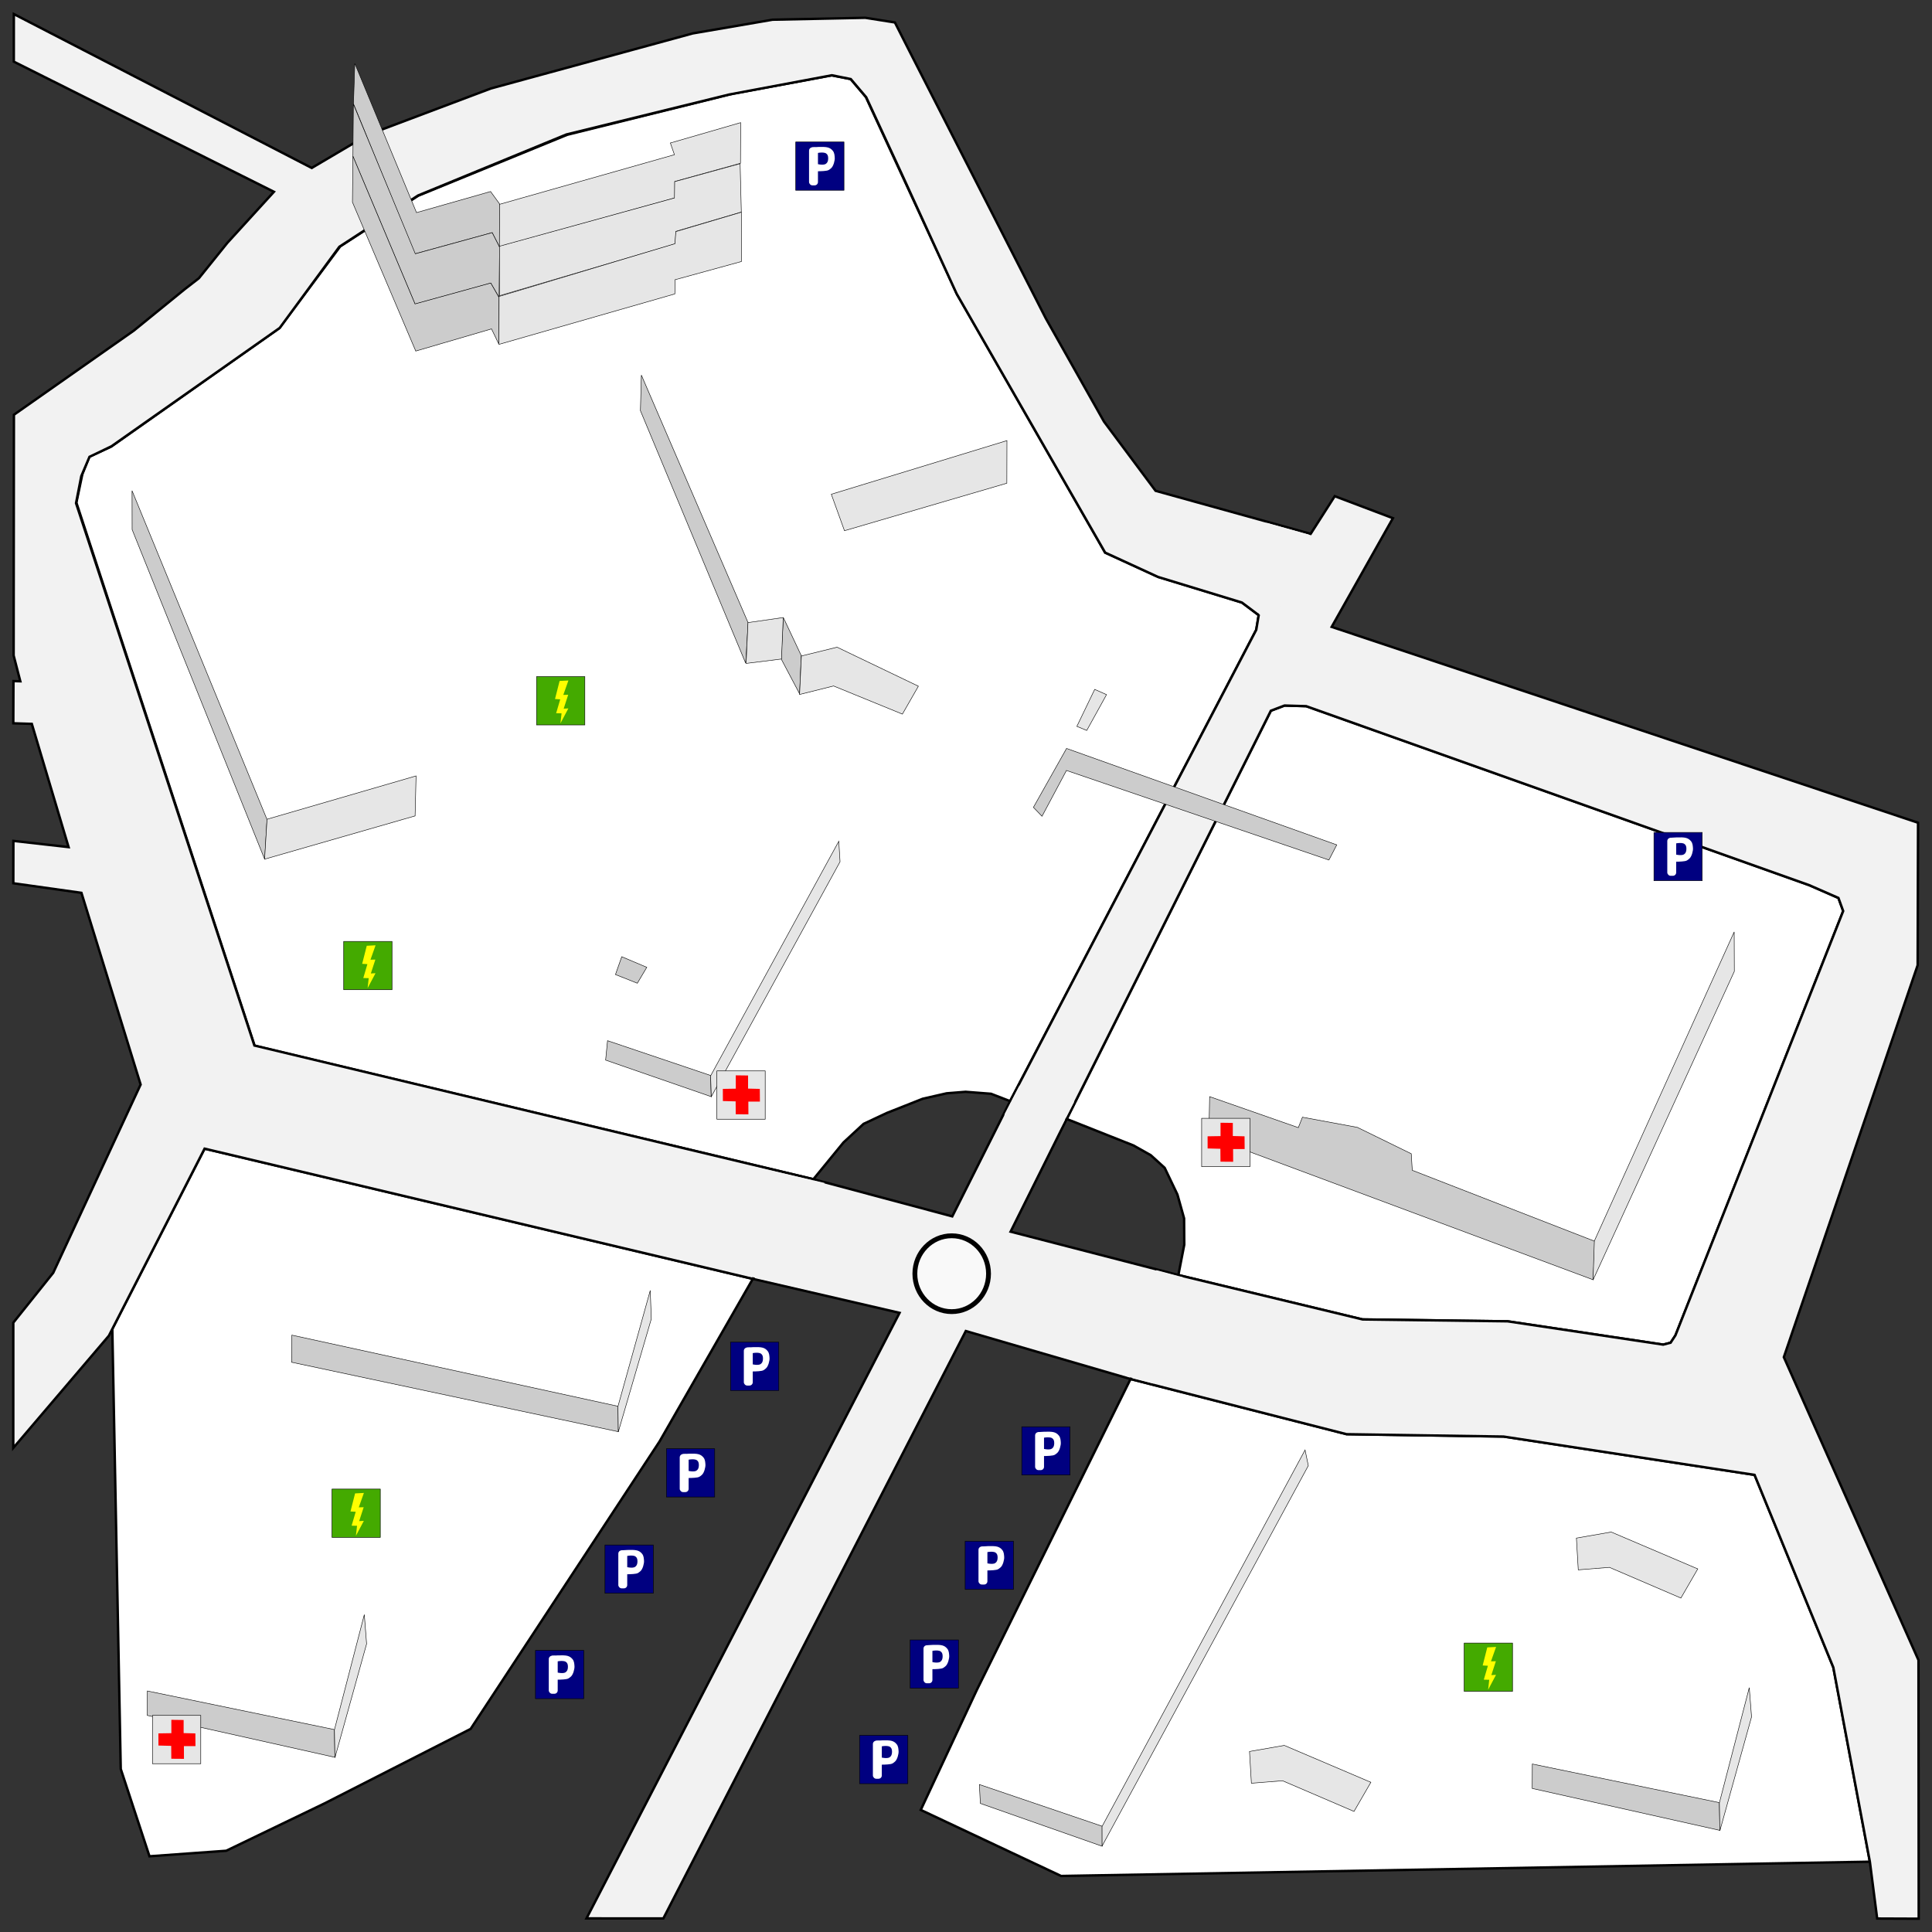 <?xml version="1.0" encoding="UTF-8" standalone="no"?>
<!-- Created with Inkscape (http://www.inkscape.org/) -->

<svg
   width="800"
   height="800"
   viewBox="0 0 211.667 211.667"
   version="1.1"
   id="svg5"
   inkscape:version="1.2.1 (0f2f062aeb, 2022-09-21, custom)"
   sodipodi:docname="map_background.svg"
   xml:space="preserve"
   xmlns:inkscape="http://www.inkscape.org/namespaces/inkscape"
   xmlns:sodipodi="http://sodipodi.sourceforge.net/DTD/sodipodi-0.dtd"
   xmlns="http://www.w3.org/2000/svg"
   xmlns:svg="http://www.w3.org/2000/svg"><rect x="0" y="0" width="211.667" height="211.667" fill="#333333" stroke="none"/><sodipodi:namedview
     id="namedview7"
     pagecolor="#ffffff"
     bordercolor="#000000"
     borderopacity="0.25"
     inkscape:showpageshadow="2"
     inkscape:pageopacity="0.0"
     inkscape:pagecheckerboard="0"
     inkscape:deskcolor="#d1d1d1"
     inkscape:document-units="mm"
     showgrid="false"
     inkscape:zoom="0.35355339"
     inkscape:cx="-135.7645"
     inkscape:cy="683.06515"
     inkscape:window-width="1846"
     inkscape:window-height="1016"
     inkscape:window-x="0"
     inkscape:window-y="0"
     inkscape:window-maximized="1"
     inkscape:current-layer="layer1" /><defs
     id="defs2" /><g
     inkscape:label="Layer 1"
     inkscape:groupmode="layer"
     id="layer1"><path
       style="fill:#ffffff;stroke:#000000;stroke-width:0.265;stroke-dasharray:none"
       d="M 27.896,114.572 8.368,55.07 9.027,51.93 9.79,50.028 12.181,48.93 30.606,35.952 l 6.666,-8.957 8.545,-5.552 16.326,-6.677 18.094,-4.491 10.876,-2.018 2.083,0.404 1.667,1.966 10.003,21.647 16.212,28.273 5.813,2.663 9.172,2.805 1.84,1.381 -0.272,1.608 -26.963,51.637 -2.092,-0.81 -2.789,-0.216 -2.074,0.165 -2.621,0.598 -3.921,1.551 -2.56,1.2 -2.199,2.036 -3.298,4.029 z"
       id="path262" /><path
       style="fill:#ffffff;stroke:#000000;stroke-width:0.265;stroke-dasharray:none"
       d="m 140.733,77.3 -1.497,0.566 -22.367,44.729 7.311,2.898 1.898,1.069 1.52,1.383 1.398,2.923 0.731,2.612 0.02,2.889 -0.646,3.325 20.165,4.858 15.935,0.211 17.023,2.553 0.808,-0.208 0.528,-0.797 8.667,-21.92 9.711,-24.576 -0.522,-1.437 -3.214,-1.404 -55.099,-19.605 z"
       id="path480"
       sodipodi:nodetypes="ccccccccccccccccccccc" /><path
       style="fill:#ffffff;stroke:#000000;stroke-width:0.265;stroke-dasharray:none"
       d="m 22.411,125.844 -10.105,19.75 0.924,48.21 3.148,9.567 8.408,-0.606 10.771,-5.189 16.005,-8.159 20.691,-31.483 10.225,-17.824 z"
       id="path482"
       sodipodi:nodetypes="cccccccccc" /><path
       style="fill:#ffffff;stroke:#000000;stroke-width:0.265;stroke-dasharray:none"
       d="m 123.861,151.085 23.668,6.042 17.195,0.257 27.505,4.202 8.627,21.09 4.002,21.289 -88.605,1.564 -15.376,-7.237 6.14,-13.139 z"
       id="path531"
       sodipodi:nodetypes="cccccccccc" /><path
       style="fill:#f2f2f2;stroke:#000000;stroke-width:0.265;stroke-dasharray:none;stroke-opacity:1"
       d="M 137.902,67.393 136.062,66.012 126.87,63.207 121.078,60.542 104.801,32.168 98.841,19.161 94.9,10.651 93.211,8.662 91.137,8.245 79.877,10.357 62.041,14.736 45.796,21.419 37.181,27.033 30.645,35.927 12.205,48.897 9.805,50.048 8.906,52.169 8.329,55.124 27.871,114.544 89.115,129.197 82.476,140.11 22.414,125.845 11.923,146.348 1.455,158.633 1.458,144.909 5.831,139.445 15.407,118.822 8.922,97.818 1.459,96.769 1.468,92.128 7.515,92.809 3.486,79.306 1.458,79.243 1.474,74.62 2.226,74.641 1.494,71.812 1.525,45.441 l 13.137,-9.219 5.546,-4.512 1.579,-1.223 3.118,-3.875 5.106,-5.599 L 1.513,6.753 1.516,1.54 34.153,18.401 40.305,14.769 53.779,9.696 75.896,3.661 84.641,2.16 94.8,1.949 l 3.244,0.512 1.588,3.13 14.944,29.29 6.375,11.308 5.651,7.583 16.999,4.718 z"
       id="path1477"
       sodipodi:nodetypes="ccccccccccccccccccccccccccccccccccccccccccccccccccccccccc" /><path
       style="fill:#f2f2f2;stroke:#000000;stroke-width:0.265;stroke-dasharray:none;stroke-opacity:1"
       d="m 110.67,120.641 26.961,-51.635 0.271,-1.611 8.329,-13.033 6.373,2.41 -6.709,11.909 64.241,21.456 -0.042,15.61 -14.661,42.941 14.752,33.193 0.025,28.329 -4.55,-0.018 -0.801,-6.228 -4.004,-21.289 -8.627,-21.089 -27.499,-4.199 -17.199,-0.259 -23.669,-6.045 5.234,-11.392 20.19,4.865 15.885,0.206 17.045,2.552 0.519,-0.134 0.295,-0.075 0.529,-0.809 18.378,-46.484 -0.521,-1.437 -0.807,-0.352 -2.395,-1.048 -55.111,-19.609 -2.371,-0.07 -1.5,0.569 -22.366,44.727 z"
       id="path4660"
       sodipodi:nodetypes="cccccccccccccccccccccccccccccccccc" /><path
       style="fill:#f2f2f2;stroke:#000000;stroke-width:0.265;stroke-dasharray:none;stroke-opacity:1"
       d="m 64.256,210.176 34.299,-66.342 -16.079,-3.724 6.64,-10.914 15.213,4.07 6.342,-12.624 6.196,1.952 -6.148,12.346 18.379,4.752 -5.235,11.391 -18.05,-5.258 -33.138,64.355 z"
       id="path4662"
       sodipodi:nodetypes="ccccccccccccc" /><rect
       style="fill:#f2f2f2;stroke:#000000;stroke-width:0;stroke-dasharray:none;stroke-opacity:1"
       id="rect5196"
       width="3.002"
       height="12.09"
       x="159.109"
       y="101.934"
       transform="matrix(0.966,0.257,-0.265,0.964,0,0)" /><rect
       style="fill:#f2f2f2;stroke:#000000;stroke-width:0;stroke-dasharray:none;stroke-opacity:1"
       id="rect5302"
       width="8.069"
       height="12.009"
       x="-98.919"
       y="-119.565"
       ry="0.385"
       transform="matrix(-0.974,-0.225,0.056,-0.998,0,0)"
       rx="0" /><rect
       style="fill:#f2f2f2;stroke:#000000;stroke-width:0;stroke-dasharray:none;stroke-opacity:1"
       id="rect5408"
       width="6.276"
       height="4.237"
       x="157.249"
       y="85.383"
       ry="0.488"
       transform="matrix(0.962,0.273,-0.462,0.887,0,0)"
       inkscape:transform-center-x="0.75417279"
       inkscape:transform-center-y="-0.36348464" /><rect
       style="fill:#f2f2f2;stroke:#000000;stroke-width:0;stroke-dasharray:none;stroke-opacity:1"
       id="rect5410"
       width="9.614"
       height="6.263"
       x="17.702"
       y="-152.777"
       ry="0.24"
       transform="matrix(-0.14,0.99,-0.963,-0.271,0,0)" /><rect
       style="fill:#f2f2f2;stroke:#000000;stroke-width:0;stroke-dasharray:none;stroke-opacity:1"
       id="rect5412"
       width="2.334"
       height="2.227"
       x="59.834"
       y="142.108"
       ry="0.243"
       transform="matrix(0.736,-0.677,0.657,0.754,0,0)" /><ellipse
       style="fill:#f9f9f9;stroke:#000000;stroke-width:0.529;stroke-dasharray:none;stroke-opacity:1"
       id="path5466"
       cx="104.267"
       cy="139.545"
       rx="4.035"
       ry="4.155" /><path
       style="fill:#cccccc;stroke:#000000;stroke-width:0.053;stroke-dasharray:none;stroke-opacity:1"
       d="m 38.871,6.95 6.761,16.342 8.116,-2.31 1.019,1.405 -0.035,4.662 -0.809,-1.562 -8.485,2.326 -6.71,-16.438 z"
       id="path6246" /><path
       style="fill:#cccccc;stroke:#000000;stroke-width:0.053;stroke-dasharray:none;stroke-opacity:1"
       d="m 38.716,11.406 -0.049,5.71 6.804,16.198 8.298,-2.299 0.906,1.548 0.058,-5.48 -0.811,-1.596 -8.421,2.316 z"
       id="path6248"
       sodipodi:nodetypes="ccccccccc" /><path
       style="fill:#cccccc;stroke:#000000;stroke-width:0.053;stroke-dasharray:none;stroke-opacity:1"
       d="m 38.664,17.115 -0.051,5.035 6.936,16.313 8.299,-2.43 0.793,1.649 0.035,-5.075 -0.91,-1.599 -8.298,2.29 z"
       id="path6304"
       sodipodi:nodetypes="ccccccccc" /><path
       style="fill:#e6e6e6;stroke:#000000;stroke-width:0.053;stroke-dasharray:none;stroke-opacity:1"
       d="m 54.734,22.383 -0.022,4.658 19.219,-5.355 v -1.804 l 7.195,-1.995 0.017,-4.452 -7.699,2.23 0.446,1.283 z"
       id="path6306" /><path
       style="fill:#e6e6e6;stroke:#000000;stroke-width:0.053;stroke-dasharray:none;stroke-opacity:1"
       d="m 73.916,19.899 -0.023,1.79 -19.173,5.287 0.01,5.42 19.253,-5.675 0.066,-1.375 7.169,-2.112 -0.132,-5.302 z"
       id="path6308"
       sodipodi:nodetypes="ccccccccc" /><path
       style="fill:#e6e6e6;stroke:#000000;stroke-width:0.053;stroke-dasharray:none;stroke-opacity:1"
       d="m 54.678,32.478 -0.012,5.25 19.27,-5.528 0.018,-1.552 7.278,-1.998 -0.009,-5.403 -7.181,2.128 -0.098,1.325 z"
       id="path6310" /><path
       style="fill:#cccccc;stroke:#000000;stroke-width:0.053;stroke-dasharray:none;stroke-opacity:1"
       d="m 14.467,53.759 0.008,4.258 14.525,36.131 0.251,-4.373 z"
       id="path7155" /><path
       style="fill:#e6e6e6;stroke:#000000;stroke-width:0.053;stroke-dasharray:none;stroke-opacity:1"
       d="m 45.584,85.007 -16.328,4.747 -0.267,4.374 16.488,-4.739 z"
       id="path7157"
       sodipodi:nodetypes="ccccc" /><path
       style="fill:#cccccc;stroke:#000000;stroke-width:0.053;stroke-dasharray:none;stroke-opacity:1"
       d="m 114.162,89.429 2.677,-5.019 28.754,9.811 0.86,-1.659 -29.603,-10.564 -3.63,6.453 z"
       id="path7885" /><path
       style="fill:#e6e6e6;stroke:#000000;stroke-width:0.053;stroke-dasharray:none;stroke-opacity:1"
       d="m 117.98,79.579 1.953,-4.051 1.297,0.576 -2.167,3.923 z"
       id="path7943" /><path
       style="fill:#cccccc;stroke:#000000;stroke-width:0.053;stroke-dasharray:none;stroke-opacity:1"
       d="m 132.524,120.146 -0.079,4.38 42.094,15.683 0.203,-4.208 -20.016,-7.785 -0.11,-1.814 -5.905,-2.89 -6.017,-1.113 -0.453,1.142 z"
       id="path7945"
       sodipodi:nodetypes="cccccccccc" /><path
       style="fill:#e6e6e6;stroke:#000000;stroke-width:0.053;stroke-dasharray:none;stroke-opacity:1"
       d="m 174.676,135.958 -0.143,4.27 15.477,-33.808 -0.016,-4.321 z"
       id="path7947"
       sodipodi:nodetypes="ccccc" /><path
       style="fill:#cccccc;stroke:#000000;stroke-width:0.053;stroke-dasharray:none;stroke-opacity:1"
       d="m 107.299,195.509 0.107,2.072 13.347,4.691 -0.002,-2.194 z"
       id="path7949" /><path
       style="fill:#e6e6e6;stroke:#000000;stroke-width:0.053;stroke-dasharray:none;stroke-opacity:1"
       d="m 142.982,158.859 -22.244,41.248 0.004,2.143 22.595,-41.674 z"
       id="path7951" /><path
       style="fill:#cccccc;stroke:#000000;stroke-width:0.053;stroke-dasharray:none;stroke-opacity:1"
       d="m 31.976,146.274 -0.031,2.971 35.805,7.611 -0.034,-2.786 z"
       id="path7953" /><path
       style="fill:#e6e6e6;stroke:#000000;stroke-width:0.053;stroke-dasharray:none;stroke-opacity:1"
       d="m 71.241,141.381 -3.54,12.707 0.038,2.787 3.616,-12.377 z"
       id="path7955"
       sodipodi:nodetypes="ccccc" /><path
       style="fill:#cccccc;stroke:#000000;stroke-width:0.053;stroke-dasharray:none;stroke-opacity:1"
       d="m 16.147,185.26 -0.011,2.677 20.549,4.592 -0.04,-3.036 z"
       id="path7957" /><path
       style="fill:#e6e6e6;stroke:#000000;stroke-width:0.053;stroke-dasharray:none;stroke-opacity:1"
       d="m 39.914,176.893 -3.273,12.614 0.053,3.065 3.469,-12.473 z"
       id="path7959" /><path
       style="fill:#cccccc;stroke:#000000;stroke-width:0.053;stroke-dasharray:none;stroke-opacity:1"
       d="m 167.88,193.262 -0.011,2.677 20.549,4.592 -0.04,-3.036 z"
       id="path7957-3" /><path
       style="fill:#e6e6e6;stroke:#000000;stroke-width:0.053;stroke-dasharray:none;stroke-opacity:1"
       d="m 191.647,184.896 -3.273,12.614 0.053,3.065 3.469,-12.473 z"
       id="path7959-6" /><path
       style="fill:#cccccc;stroke:#000000;stroke-width:0.053;stroke-dasharray:none;stroke-opacity:1"
       d="m 68.117,104.816 -0.688,1.953 2.396,0.953 1.037,-1.746 z"
       id="path7961"
       sodipodi:nodetypes="ccccc" /><path
       style="fill:#cccccc;stroke:#000000;stroke-width:0.053;stroke-dasharray:none;stroke-opacity:1"
       d="m 66.561,114.015 -0.21,2.128 11.56,4.003 -0.051,-2.316 z"
       id="path7963" /><path
       style="fill:#e6e6e6;stroke:#000000;stroke-width:0.053;stroke-dasharray:none;stroke-opacity:1"
       d="m 91.896,92.169 -14.043,25.697 0.076,2.283 14.106,-25.741 z"
       id="path7965" /><path
       style="fill:#cccccc;stroke:#000000;stroke-width:0.053;stroke-dasharray:none;stroke-opacity:1"
       d="m 70.267,41.094 -0.104,3.898 11.531,27.659 0.272,-4.414 z"
       id="path7967" /><path
       style="fill:#cccccc;stroke:#000000;stroke-width:0.053;stroke-dasharray:none;stroke-opacity:1"
       d="m 85.822,67.657 -0.243,4.525 2.022,3.827 0.179,-4.193 z"
       id="path7969"
       sodipodi:nodetypes="ccccc" /><path
       style="fill:#e6e6e6;stroke:#000000;stroke-width:0.053;stroke-dasharray:none;stroke-opacity:1"
       d="m 81.946,68.211 3.865,-0.554 -0.19,4.544 -3.875,0.481 z"
       id="path7971" /><path
       style="fill:#e6e6e6;stroke:#000000;stroke-width:0.053;stroke-dasharray:none;stroke-opacity:1"
       d="m 87.798,71.868 -0.198,4.217 3.726,-0.931 7.539,3.082 1.752,-3.057 -8.908,-4.273 z"
       id="path7973" /><path
       style="fill:#e6e6e6;stroke:#000000;stroke-width:0.053;stroke-dasharray:none;stroke-opacity:1"
       d="m 91.077,54.148 1.442,3.996 17.789,-5.204 0.012,-4.669 z"
       id="path7975" /><path
       style="fill:#e6e6e6;stroke:#000000;stroke-width:0.053;stroke-dasharray:none;stroke-opacity:1"
       d="m 172.708,168.51 0.205,3.48 3.416,-0.272 7.828,3.361 1.847,-3.192 -9.485,-4.041 z"
       id="path7977" /><path
       style="fill:#e6e6e6;stroke:#000000;stroke-width:0.053;stroke-dasharray:none;stroke-opacity:1"
       d="m 136.894,191.888 0.205,3.48 3.416,-0.272 7.828,3.361 1.847,-3.192 -9.485,-4.041 z"
       id="path7977-7" /><path
       style="fill:#e6e6e6;stroke:#000000;stroke-width:0.055;stroke-dasharray:none;stroke-opacity:1"
       d="m 131.651,122.521 v 5.292 h 5.292 v -5.292 z"
       id="path8813"
       sodipodi:nodetypes="ccccc" /><path
       style="fill:#ff0000;stroke:#000000;stroke-width:0;stroke-dasharray:none;stroke-opacity:1"
       d="m 133.722,124.469 -0.003,-1.462 1.347,0.018 -0.001,1.436 1.286,0.032 0.012,1.393 -1.267,10e-4 0.007,1.394 -1.388,-0.011 -0.011,-1.411 -1.398,-0.036 -0.004,-1.331 z"
       id="path8879"
       sodipodi:nodetypes="ccccccccccccc" /><path
       style="fill:#e6e6e6;stroke:#000000;stroke-width:0.055;stroke-dasharray:none;stroke-opacity:1"
       d="m 78.543,117.327 v 5.292 h 5.292 v -5.292 z"
       id="path8813-5"
       sodipodi:nodetypes="ccccc" /><path
       style="fill:#ff0000;stroke:#000000;stroke-width:0;stroke-dasharray:none;stroke-opacity:1"
       d="m 80.614,119.274 -0.003,-1.462 1.347,0.018 -0.001,1.436 1.286,0.032 0.012,1.393 -1.267,10e-4 0.007,1.394 -1.388,-0.011 -0.011,-1.411 -1.398,-0.036 -0.004,-1.331 z"
       id="path8879-3"
       sodipodi:nodetypes="ccccccccccccc" /><path
       style="fill:#e6e6e6;stroke:#000000;stroke-width:0.055;stroke-dasharray:none;stroke-opacity:1"
       d="m 16.703,187.936 v 5.292 h 5.292 v -5.292 z"
       id="path8813-5-5"
       sodipodi:nodetypes="ccccc" /><path
       style="fill:#ff0000;stroke:#000000;stroke-width:0;stroke-dasharray:none;stroke-opacity:1"
       d="m 18.775,189.884 -0.003,-1.462 1.347,0.018 -0.001,1.436 1.286,0.032 0.012,1.393 -1.267,0.001 0.007,1.394 -1.388,-0.011 -0.011,-1.411 -1.398,-0.036 -0.004,-1.331 z"
       id="path8879-3-6"
       sodipodi:nodetypes="ccccccccccccc" /><path
       style="fill:#000080;stroke:#000000;stroke-width:0.055;stroke-dasharray:none;stroke-opacity:1"
       d="m 73.008,158.719 v 5.292 h 5.292 v -5.292 z"
       id="path8813-5-5-2"
       sodipodi:nodetypes="ccccc" /><rect
       style="fill:#ffffff;stroke:#000000;stroke-width:0;stroke-dasharray:none;stroke-opacity:1"
       id="rect9032"
       width="0.976"
       height="4.163"
       x="74.47"
       y="159.309"
       ry="0.36" /><path
       style="fill:#ffffff;fill-opacity:1;stroke:#ffffff;stroke-width:0;stroke-dasharray:none;stroke-opacity:1"
       d="m 74.778,159.312 c 0,0 1.298,-0.127 1.753,0.011 0.207,0.063 0.359,0.141 0.541,0.36 0.186,0.223 0.197,0.527 0.214,0.778 0.019,0.274 -0.133,0.909 -0.402,1.136 -0.224,0.19 -0.287,0.226 -0.472,0.264 -0.36,0.074 -1.112,0.068 -1.112,0.068 l -0.01,-0.807 c 0,0 0.727,0.186 1.009,0.003 0.184,-0.119 0.267,-0.312 0.268,-0.6 6.45e-4,-0.273 -0.061,-0.438 -0.225,-0.548 -0.324,-0.219 -1.175,-0.009 -1.175,-0.009 z"
       id="path9508"
       sodipodi:nodetypes="csssssccssscc" /><path
       style="fill:#000080;stroke:#000000;stroke-width:0.055;stroke-dasharray:none;stroke-opacity:1"
       d="m 66.28,169.264 v 5.292 h 5.292 v -5.292 z"
       id="path8813-5-5-2-0"
       sodipodi:nodetypes="ccccc" /><rect
       style="fill:#ffffff;stroke:#000000;stroke-width:0;stroke-dasharray:none;stroke-opacity:1"
       id="rect9032-9"
       width="0.976"
       height="4.163"
       x="67.742"
       y="169.854"
       ry="0.36" /><path
       style="fill:#ffffff;fill-opacity:1;stroke:#ffffff;stroke-width:0;stroke-dasharray:none;stroke-opacity:1"
       d="m 68.05,169.857 c 0,0 1.298,-0.127 1.753,0.011 0.207,0.063 0.359,0.141 0.541,0.36 0.186,0.223 0.197,0.527 0.214,0.778 0.019,0.274 -0.133,0.909 -0.402,1.136 -0.224,0.19 -0.287,0.226 -0.472,0.264 -0.36,0.074 -1.112,0.068 -1.112,0.068 l -0.01,-0.807 c 0,0 0.727,0.186 1.009,0.003 0.184,-0.119 0.267,-0.312 0.268,-0.6 6.45e-4,-0.273 -0.061,-0.438 -0.225,-0.548 -0.324,-0.219 -1.175,-0.009 -1.175,-0.009 z"
       id="path9508-3"
       sodipodi:nodetypes="csssssccssscc" /><path
       style="fill:#000080;stroke:#000000;stroke-width:0.055;stroke-dasharray:none;stroke-opacity:1"
       d="m 58.663,180.814 v 5.292 h 5.292 v -5.292 z"
       id="path8813-5-5-2-0-6"
       sodipodi:nodetypes="ccccc" /><rect
       style="fill:#ffffff;stroke:#000000;stroke-width:0;stroke-dasharray:none;stroke-opacity:1"
       id="rect9032-9-0"
       width="0.976"
       height="4.163"
       x="60.125"
       y="181.404"
       ry="0.36" /><path
       style="fill:#ffffff;fill-opacity:1;stroke:#ffffff;stroke-width:0;stroke-dasharray:none;stroke-opacity:1"
       d="m 60.432,181.407 c 0,0 1.298,-0.127 1.753,0.011 0.207,0.063 0.359,0.141 0.541,0.36 0.186,0.223 0.197,0.527 0.214,0.778 0.019,0.274 -0.133,0.909 -0.402,1.136 -0.224,0.19 -0.287,0.226 -0.472,0.264 -0.36,0.074 -1.112,0.068 -1.112,0.068 l -0.01,-0.807 c 0,0 0.727,0.186 1.009,0.003 0.184,-0.119 0.267,-0.312 0.268,-0.6 6.45e-4,-0.273 -0.061,-0.438 -0.225,-0.548 -0.324,-0.219 -1.175,-0.009 -1.175,-0.009 z"
       id="path9508-3-6"
       sodipodi:nodetypes="csssssccssscc" /><path
       style="fill:#44aa00;stroke:#000000;stroke-width:0.055;stroke-dasharray:none;stroke-opacity:1"
       d="m 36.375,163.141 v 5.292 h 5.292 v -5.292 z"
       id="path8813-5-5-2-0-6-1"
       sodipodi:nodetypes="ccccc" /><path
       style="fill:#000080;stroke:#000000;stroke-width:0.055;stroke-dasharray:none;stroke-opacity:1"
       d="m 94.17,190.125 v 5.292 h 5.292 v -5.292 z"
       id="path8813-5-5-2-0-6-2"
       sodipodi:nodetypes="ccccc" /><rect
       style="fill:#ffffff;stroke:#000000;stroke-width:0;stroke-dasharray:none;stroke-opacity:1"
       id="rect9032-9-0-6"
       width="0.976"
       height="4.163"
       x="95.633"
       y="190.715"
       ry="0.36" /><path
       style="fill:#ffffff;fill-opacity:1;stroke:#ffffff;stroke-width:0;stroke-dasharray:none;stroke-opacity:1"
       d="m 95.94,190.718 c 0,0 1.298,-0.127 1.753,0.011 0.207,0.063 0.359,0.141 0.541,0.36 0.186,0.223 0.197,0.527 0.214,0.778 0.019,0.274 -0.133,0.909 -0.402,1.136 -0.224,0.19 -0.287,0.226 -0.472,0.264 -0.36,0.074 -1.112,0.068 -1.112,0.068 l -0.01,-0.807 c 0,0 0.727,0.186 1.009,0.003 0.184,-0.119 0.267,-0.312 0.268,-0.6 6.45e-4,-0.273 -0.061,-0.438 -0.225,-0.548 -0.324,-0.219 -1.175,-0.009 -1.175,-0.009 z"
       id="path9508-3-6-1"
       sodipodi:nodetypes="csssssccssscc" /><path
       style="fill:#000080;stroke:#000000;stroke-width:0.055;stroke-dasharray:none;stroke-opacity:1"
       d="m 181.202,91.198 v 5.292 h 5.292 v -5.292 z"
       id="path8813-5-5-2-0-6-2-7"
       sodipodi:nodetypes="ccccc" /><rect
       style="fill:#ffffff;stroke:#000000;stroke-width:0;stroke-dasharray:none;stroke-opacity:1"
       id="rect9032-9-0-6-3"
       width="0.976"
       height="4.163"
       x="182.665"
       y="91.788"
       ry="0.36" /><path
       style="fill:#ffffff;fill-opacity:1;stroke:#ffffff;stroke-width:0;stroke-dasharray:none;stroke-opacity:1"
       d="m 182.972,91.791 c 0,0 1.298,-0.127 1.753,0.011 0.207,0.063 0.359,0.141 0.541,0.36 0.186,0.223 0.197,0.527 0.214,0.778 0.019,0.274 -0.133,0.909 -0.402,1.136 -0.224,0.19 -0.287,0.226 -0.472,0.264 -0.36,0.074 -1.112,0.068 -1.112,0.068 l -0.011,-0.807 c 0,0 0.727,0.186 1.009,0.003 0.184,-0.119 0.267,-0.312 0.268,-0.6 6.4e-4,-0.273 -0.061,-0.438 -0.225,-0.548 -0.324,-0.219 -1.175,-0.009 -1.175,-0.009 z"
       id="path9508-3-6-1-6"
       sodipodi:nodetypes="csssssccssscc" /><path
       style="fill:#000080;stroke:#000000;stroke-width:0.055;stroke-dasharray:none;stroke-opacity:1"
       d="m 87.176,15.554 v 5.292 h 5.292 v -5.292 z"
       id="path8813-5-5-2-0-6-2-2"
       sodipodi:nodetypes="ccccc" /><rect
       style="fill:#ffffff;stroke:#000000;stroke-width:0;stroke-dasharray:none;stroke-opacity:1"
       id="rect9032-9-0-6-8"
       width="0.976"
       height="4.163"
       x="88.638"
       y="16.144"
       ry="0.36" /><path
       style="fill:#ffffff;fill-opacity:1;stroke:#ffffff;stroke-width:0;stroke-dasharray:none;stroke-opacity:1"
       d="m 88.946,16.147 c 0,0 1.298,-0.127 1.753,0.011 0.207,0.063 0.359,0.141 0.541,0.36 0.186,0.223 0.197,0.527 0.214,0.778 0.019,0.274 -0.133,0.909 -0.402,1.136 -0.224,0.19 -0.287,0.226 -0.472,0.264 -0.36,0.074 -1.112,0.068 -1.112,0.068 l -0.011,-0.807 c 0,0 0.727,0.186 1.009,0.003 0.184,-0.119 0.267,-0.312 0.268,-0.6 6.4e-4,-0.273 -0.061,-0.438 -0.225,-0.548 -0.324,-0.219 -1.175,-0.009 -1.175,-0.009 z"
       id="path9508-3-6-1-9"
       sodipodi:nodetypes="csssssccssscc" /><path
       style="fill:#000080;stroke:#000000;stroke-width:0.055;stroke-dasharray:none;stroke-opacity:1"
       d="m 105.74,168.846 v 5.292 h 5.292 v -5.292 z"
       id="path8813-5-5-2-0-6-8"
       sodipodi:nodetypes="ccccc" /><rect
       style="fill:#ffffff;stroke:#000000;stroke-width:0;stroke-dasharray:none;stroke-opacity:1"
       id="rect9032-9-0-7"
       width="0.976"
       height="4.163"
       x="107.202"
       y="169.436"
       ry="0.36" /><path
       style="fill:#ffffff;fill-opacity:1;stroke:#ffffff;stroke-width:0;stroke-dasharray:none;stroke-opacity:1"
       d="m 107.51,169.439 c 0,0 1.298,-0.127 1.753,0.011 0.207,0.063 0.359,0.141 0.541,0.36 0.186,0.223 0.197,0.527 0.214,0.778 0.019,0.274 -0.133,0.909 -0.402,1.136 -0.224,0.19 -0.287,0.226 -0.472,0.264 -0.36,0.074 -1.112,0.068 -1.112,0.068 l -0.011,-0.807 c 0,0 0.727,0.186 1.009,0.003 0.184,-0.119 0.267,-0.312 0.268,-0.6 6.4e-4,-0.273 -0.061,-0.438 -0.225,-0.548 -0.324,-0.219 -1.175,-0.009 -1.175,-0.009 z"
       id="path9508-3-6-9"
       sodipodi:nodetypes="csssssccssscc" /><path
       style="fill:#000080;stroke:#000000;stroke-width:0.055;stroke-dasharray:none;stroke-opacity:1"
       d="m 111.942,156.311 v 5.292 h 5.292 v -5.292 z"
       id="path8813-5-5-2-0-6-20"
       sodipodi:nodetypes="ccccc" /><rect
       style="fill:#ffffff;stroke:#000000;stroke-width:0;stroke-dasharray:none;stroke-opacity:1"
       id="rect9032-9-0-2"
       width="0.976"
       height="4.163"
       x="113.405"
       y="156.901"
       ry="0.36" /><path
       style="fill:#ffffff;fill-opacity:1;stroke:#ffffff;stroke-width:0;stroke-dasharray:none;stroke-opacity:1"
       d="m 113.712,156.904 c 0,0 1.298,-0.127 1.753,0.011 0.207,0.063 0.359,0.141 0.541,0.36 0.186,0.223 0.197,0.527 0.214,0.778 0.019,0.274 -0.133,0.909 -0.402,1.136 -0.224,0.19 -0.287,0.226 -0.472,0.264 -0.36,0.074 -1.112,0.068 -1.112,0.068 l -0.011,-0.807 c 0,0 0.727,0.186 1.009,0.003 0.184,-0.119 0.267,-0.312 0.268,-0.6 6.4e-4,-0.273 -0.061,-0.438 -0.225,-0.548 -0.324,-0.219 -1.175,-0.009 -1.175,-0.009 z"
       id="path9508-3-6-3"
       sodipodi:nodetypes="csssssccssscc" /><path
       style="fill:#000080;stroke:#000000;stroke-width:0.055;stroke-dasharray:none;stroke-opacity:1"
       d="m 99.716,179.665 v 5.292 h 5.292 v -5.292 z"
       id="path8813-5-5-2-0-6-7"
       sodipodi:nodetypes="ccccc" /><rect
       style="fill:#ffffff;stroke:#000000;stroke-width:0;stroke-dasharray:none;stroke-opacity:1"
       id="rect9032-9-0-5"
       width="0.976"
       height="4.163"
       x="101.178"
       y="180.255"
       ry="0.36" /><path
       style="fill:#ffffff;fill-opacity:1;stroke:#ffffff;stroke-width:0;stroke-dasharray:none;stroke-opacity:1"
       d="m 101.486,180.258 c 0,0 1.298,-0.127 1.753,0.011 0.207,0.063 0.359,0.141 0.541,0.36 0.186,0.223 0.197,0.527 0.214,0.778 0.019,0.274 -0.133,0.909 -0.402,1.136 -0.224,0.19 -0.287,0.226 -0.472,0.264 -0.36,0.074 -1.112,0.068 -1.112,0.068 l -0.011,-0.807 c 0,0 0.727,0.186 1.009,0.003 0.184,-0.119 0.267,-0.312 0.268,-0.6 6.4e-4,-0.273 -0.061,-0.438 -0.225,-0.548 -0.324,-0.219 -1.175,-0.009 -1.175,-0.009 z"
       id="path9508-3-6-92"
       sodipodi:nodetypes="csssssccssscc" /><path
       style="fill:#000080;stroke:#000000;stroke-width:0.055;stroke-dasharray:none;stroke-opacity:1"
       d="m 80.032,147.046 v 5.292 h 5.292 v -5.292 z"
       id="path8813-5-5-2-1"
       sodipodi:nodetypes="ccccc" /><rect
       style="fill:#ffffff;stroke:#000000;stroke-width:0;stroke-dasharray:none;stroke-opacity:1"
       id="rect9032-2"
       width="0.976"
       height="4.163"
       x="81.494"
       y="147.636"
       ry="0.36" /><path
       style="fill:#ffffff;fill-opacity:1;stroke:#ffffff;stroke-width:0;stroke-dasharray:none;stroke-opacity:1"
       d="m 81.802,147.639 c 0,0 1.298,-0.127 1.753,0.011 0.207,0.063 0.359,0.141 0.541,0.36 0.186,0.223 0.197,0.527 0.214,0.778 0.019,0.274 -0.133,0.909 -0.402,1.136 -0.224,0.19 -0.287,0.226 -0.472,0.264 -0.36,0.074 -1.112,0.068 -1.112,0.068 l -0.01,-0.807 c 0,0 0.727,0.186 1.009,0.003 0.184,-0.119 0.267,-0.312 0.268,-0.6 6.45e-4,-0.273 -0.061,-0.438 -0.225,-0.548 -0.324,-0.219 -1.175,-0.009 -1.175,-0.009 z"
       id="path9508-7"
       sodipodi:nodetypes="csssssccssscc" /><path
       style="fill:#ffff00;fill-opacity:1;stroke:#ffffff;stroke-width:0;stroke-dasharray:none;stroke-opacity:1"
       d="m 38.902,163.616 0.964,-0.051 -0.558,1.579 0.535,-0.014 -0.494,1.521 0.511,-0.027 -0.865,1.632 0.121,-1.093 -0.593,-0.013 0.448,-1.522 -0.572,-0.035 z"
       id="path14372"
       sodipodi:nodetypes="cccccccccccc" /><path
       style="fill:#44aa00;stroke:#000000;stroke-width:0.055;stroke-dasharray:none;stroke-opacity:1"
       d="m 160.417,180.012 v 5.292 h 5.292 v -5.292 z"
       id="path8813-5-5-2-0-6-1-9"
       sodipodi:nodetypes="ccccc" /><path
       style="fill:#ffff00;fill-opacity:1;stroke:#ffffff;stroke-width:0;stroke-dasharray:none;stroke-opacity:1"
       d="m 162.943,180.487 0.964,-0.051 -0.558,1.579 0.535,-0.014 -0.494,1.521 0.511,-0.027 -0.865,1.632 0.121,-1.093 -0.593,-0.013 0.448,-1.522 -0.572,-0.035 z"
       id="path14372-4"
       sodipodi:nodetypes="cccccccccccc" /><path
       style="fill:#44aa00;stroke:#000000;stroke-width:0.055;stroke-dasharray:none;stroke-opacity:1"
       d="m 37.656,103.141 v 5.292 h 5.292 v -5.292 z"
       id="path8813-5-5-2-0-6-1-4"
       sodipodi:nodetypes="ccccc" /><path
       style="fill:#ffff00;fill-opacity:1;stroke:#ffffff;stroke-width:0;stroke-dasharray:none;stroke-opacity:1"
       d="m 40.182,103.617 0.964,-0.051 -0.558,1.579 0.535,-0.014 -0.494,1.521 0.511,-0.027 -0.865,1.632 0.121,-1.093 -0.593,-0.013 0.448,-1.522 -0.572,-0.035 z"
       id="path14372-5"
       sodipodi:nodetypes="cccccccccccc" /><path
       style="fill:#44aa00;stroke:#000000;stroke-width:0.055;stroke-dasharray:none;stroke-opacity:1"
       d="m 58.782,74.129 v 5.292 h 5.292 v -5.292 z"
       id="path8813-5-5-2-0-6-1-0"
       sodipodi:nodetypes="ccccc" /><path
       style="fill:#ffff00;fill-opacity:1;stroke:#ffffff;stroke-width:0;stroke-dasharray:none;stroke-opacity:1"
       d="m 61.309,74.605 0.964,-0.051 -0.558,1.579 0.535,-0.014 -0.494,1.521 0.511,-0.027 -0.865,1.632 0.121,-1.093 -0.593,-0.013 0.448,-1.522 -0.572,-0.035 z"
       id="path14372-3"
       sodipodi:nodetypes="cccccccccccc" /></g></svg>
